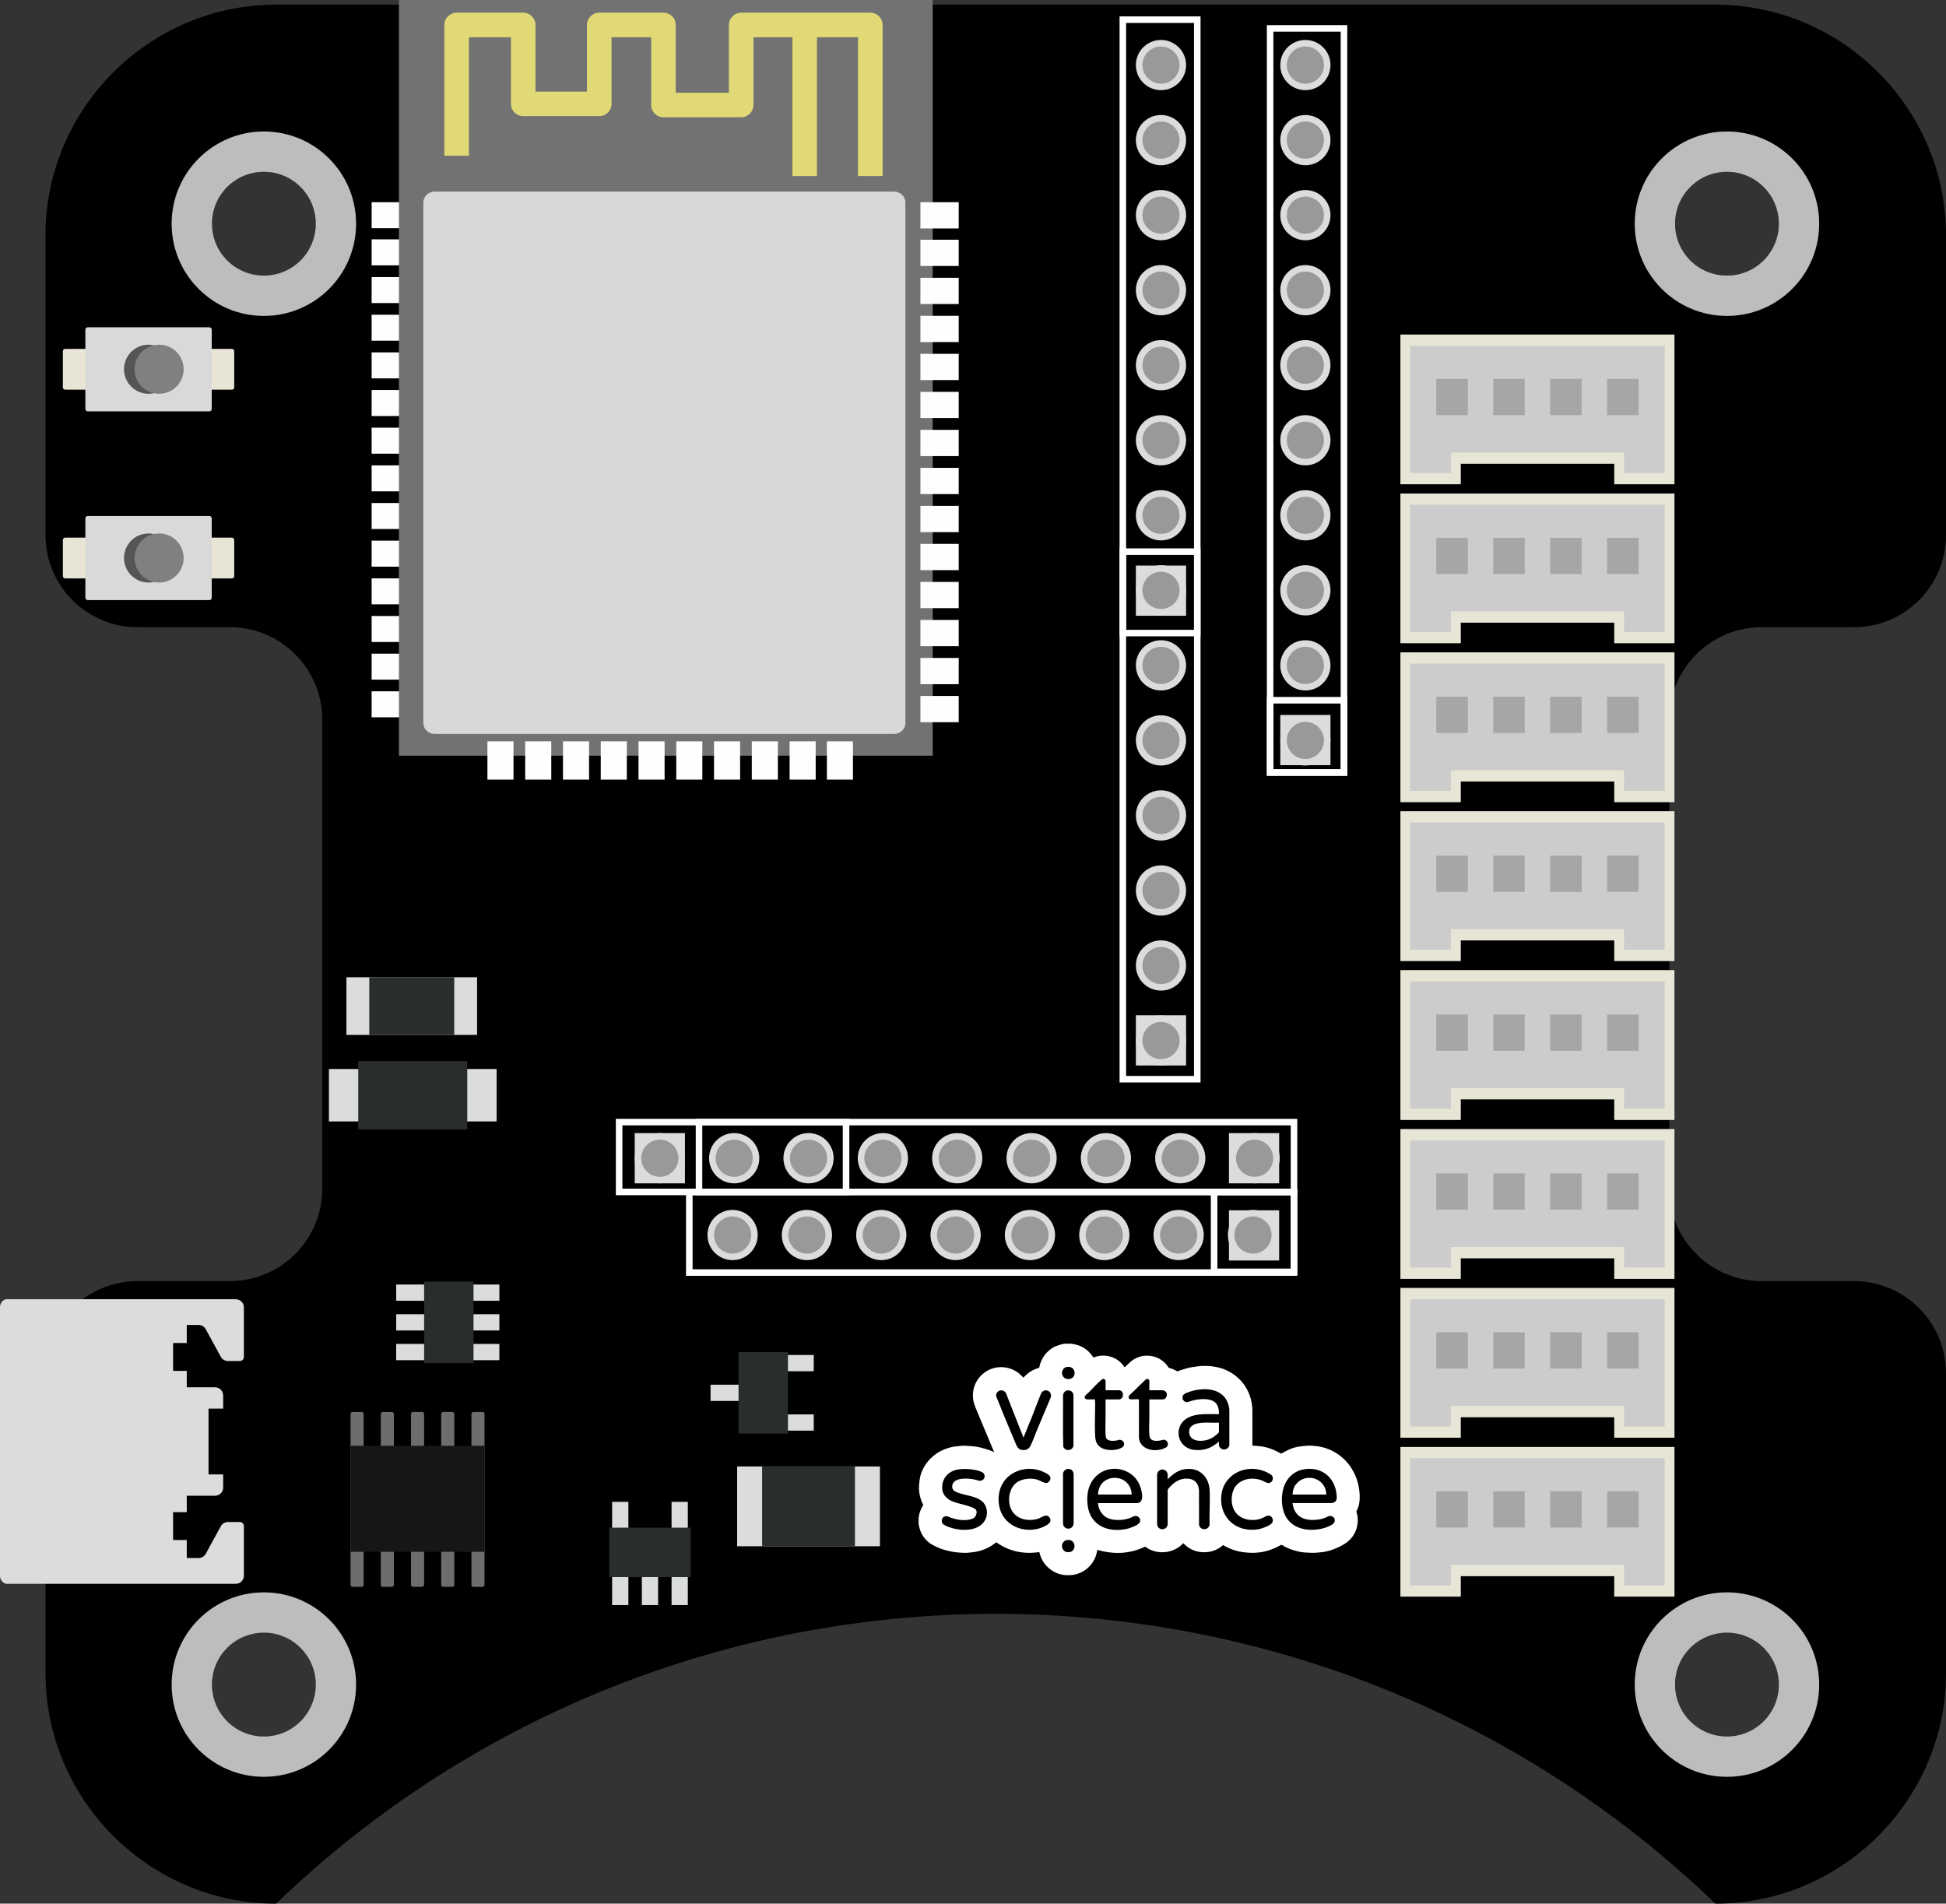 <?xml version="1.0" encoding="UTF-8"?>
<svg id="Calque_2"
    xmlns="http://www.w3.org/2000/svg"
    xmlns:xlink="http://www.w3.org/1999/xlink" viewBox="0 0 843.99 825.6">
    <rect x="0" y="0" width="843.99" height="825.6" fill="#333333" stroke="none"/>
    <defs>
        <style>.cls-1{fill:none;}.cls-2{fill:#e8e5d7;}.cls-3{fill:#6d6d6d;}.cls-4{fill:#bdbdbd;}.cls-5{fill:gray;}.cls-6{fill:#727272;}.cls-7{fill:#d9d9d9;}.cls-8{fill:#171616;}.cls-9{fill:#dbddda;}.cls-10{fill:#e7e5d5;}.cls-11{fill:#ccc;}.cls-12{fill:#d8d8d8;}.cls-13{fill:#a6a6a6;}.cls-14{clip-path:url(#clippath-1);}.cls-15{clip-path:url(#clippath-3);}.cls-16{clip-path:url(#clippath-4);}.cls-17{clip-path:url(#clippath-2);}.cls-18{fill:#fff;}.cls-19{fill:#fefefe;}.cls-20{fill:#2a2d2e;}.cls-21{fill:#555;}.cls-22{clip-path:url(#clippath);}.cls-23{fill:#999;}.cls-24{fill:#e0d976;}</style>
        <clipPath id="clippath">
            <rect class="cls-1" x="607.41" y="145.13" width="121.5" height="547.88"/>
        </clipPath>
        <clipPath id="clippath-1">
            <rect class="cls-1" x="492.63" y="17.33" width="22.35" height="446.44"/>
        </clipPath>
        <clipPath id="clippath-2">
            <rect class="cls-1" x="555.26" y="17.33" width="22.35" height="317.7"/>
        </clipPath>
        <clipPath id="clippath-3">
            <rect class="cls-1" x="275.28" y="491.43" width="284.55" height="25.52"/>
        </clipPath>
        <clipPath id="clippath-4">
            <rect class="cls-1" x="306.82" y="524.74" width="249.3" height="25.52"/>
        </clipPath>
    </defs>
    <g id="Calque_1-2">
        <g id="ilo-card-front">
            <path d="M763.99,272.03h40.01c22.09,0,40-17.91,40-40V0102.02c0-55-45-100-100-100H119.73C64.73,2.02,19.73,47.02,19.73,102.02v130.01c0,22.09,17.91,40,40,40h40.01c22.09,0,40,17.91,40,40v203.56c0,22.09-17.91,40-40,40h-40.01c-22.09,0-40,17.91-40,40v130.01c0,55,45,100,100,100h0c174.35-167.58,449.92-167.58,624.27,0h0c55,0,100-45,100-100v-130.01c0-22.09-17.91-40-40-40h-40.01c-22.09,0-40-17.91-40-40v-203.56c0-22.09,17.91-40,40-40ZM748.99,74.52c12.43,0,22.5,10.07,22.5,22.5s-10.07,22.5-22.5,22.5-22.5-10.07-22.5-22.5,10.07-22.5,22.5-22.5ZM114.44,119.52c-12.43,0-22.5-10.07-22.5-22.5s10.07-22.5,22.5-22.5,22.5,10.07,22.5,22.5-10.07,22.5-22.5,22.5ZM114.44,753.1c-12.43,0-22.5-10.07-22.5-22.5s10.07-22.5,22.5-22.5,22.5,10.07,22.5,22.5-10.07,22.5-22.5,22.5ZM748.99,708.1c12.43,0,22.5,10.07,22.5,22.5s-10.07,22.5-22.5,22.5-22.5-10.07-22.5-22.5,10.07-22.5,22.5-22.5Z"/>
            <g id="fixations">
                <path class="cls-4" d="M114.44,57.02c-22.09,0-40,17.91-40,40s17.91,40,40,40,40-17.91,40-40-17.91-40-40-40ZM114.44,119.52c-12.43,0-22.5-10.07-22.5-22.5s10.07-22.5,22.5-22.5,22.5,10.07,22.5,22.5-10.07,22.5-22.5,22.5Z"/>
                <path class="cls-4" d="M748.99,57.02c-22.09,0-40,17.91-40,40s17.91,40,40,40,40-17.91,40-40-17.91-40-40-40ZM748.99,119.52c-12.43,0-22.5-10.07-22.5-22.5s10.07-22.5,22.5-22.5,22.5,10.07,22.5,22.5-10.07,22.5-22.5,22.5Z"/>
                <path class="cls-4" d="M114.44,690.6c-22.09,0-40,17.91-40,40s17.91,40,40,40,40-17.91,40-40-17.91-40-40-40ZM114.44,753.1c-12.43,0-22.5-10.07-22.5-22.5s10.07-22.5,22.5-22.5,22.5,10.07,22.5,22.5-10.07,22.5-22.5,22.5Z"/>
                <path class="cls-4" d="M748.99,690.6c-22.09,0-40,17.91-40,40s17.91,40,40,40,40-17.91,40-40-17.91-40-40-40ZM748.99,753.1c-12.43,0-22.5-10.07-22.5-22.5s10.07-22.5,22.5-22.5,22.5,10.07,22.5,22.5-10.07,22.5-22.5,22.5Z"/>
            </g>
            <g id="logo_vittascience">
                <path class="cls-18" d="M518.78,617.48c-1.39.39-2.91,1.42-3.02,2.98-.4,5.42,6.57,5.03,9.88,3.19.53-.3,1.34-.91,1.82-1.3.17-.14,1.2-1.08,1.2-1.2v-4.15c-3.19.17-6.78-.39-9.87.48Z"/>
                <path class="cls-18" d="M487.28,641.94c-3.05-1.76-7.15-1.2-9.44,1.52-1.06,1.26-1.6,3.11-1.65,4.73,1.62,0,3.25,0,4.87,0,3.24,0,6.49,0,9.74,0-.01-2.52-1.33-4.99-3.52-6.25Z"/>
                <path class="cls-18" d="M564.7,641.62c-1.33.6-2.69,1.9-3.34,3.21-.48.98-.74,2.28-.75,3.36.82,0,1.65,0,2.47,0,4.04.02,8.09-.01,12.14,0-.04-5.46-5.56-8.8-10.52-6.57Z"/>
                <path class="cls-18" d="M589.64,647.3c-.12-1.14-.3-2.29-.55-3.41-.43-1.98-1.15-3.88-2.11-5.67-.65-1.21-1.38-2.36-2.26-3.41-.5-.59-.98-1.19-1.53-1.72-1.39-1.34-2.91-2.5-4.6-3.45-1.76-.98-3.63-1.68-5.59-2.12-.98-.22-1.99-.32-3-.42-.78-.08-1.56-.16-2.34-.13-1.23.06-2.45.19-3.67.33-1.75.19-3.42.69-5.02,1.4-1.08.48-2.09,1.11-3.15,1.66-.1.05-.26.06-.35,0-.62-.32-1.21-.68-1.84-.98-1.8-.87-3.66-1.55-5.62-1.93-.91-.18-1.85-.26-2.77-.35-.67-.07-1.35-.1-2.08-.15v-.4c0-4.97,0-9.94,0-14.91,0-1.62-.25-3.2-.65-4.76-.39-1.53-.97-3-1.72-4.39-.59-1.09-1.26-2.12-2.08-3.05-.45-.51-.88-1.04-1.38-1.5-1.19-1.12-2.49-2.1-3.91-2.9-1.19-.67-2.44-1.22-3.75-1.63-1.22-.38-2.46-.64-3.73-.81-1.57-.22-3.15-.23-4.73-.18-1.02.03-2.04.2-3.05.33-2.17.26-4.27.87-6.33,1.58-.34.12-.66.28-1,.38-.12.04-.3.02-.41-.04-1.01-.61-2.07-1.1-3.23-1.37-.2-.05-.33-.14-.46-.33-.64-.97-1.38-1.85-2.3-2.58-.98-.79-2.05-1.42-3.23-1.82-.74-.25-1.51-.41-2.28-.53-.61-.09-1.25-.07-1.87-.08-1.24-.01-2.42.28-3.57.73-1.43.57-2.69,1.38-3.78,2.47-.62.63-1.29,1.22-1.94,1.84-1.48-2.2-3.43-3.8-6-4.58-2.56-.78-5.07-.64-7.54.34-.8-1.23-1.71-2.34-2.87-3.26-1.25-1-2.62-1.77-4.15-2.21-.76-.22-1.55-.32-2.33-.48-.04,0-.07-.04-.11-.06h-3.02c-.37.07-.74.11-1.1.21-.87.25-1.73.51-2.58.82-1.07.39-2.01,1.04-2.89,1.75-1.13.91-2.07,2.01-2.82,3.26-.79,1.3-1.33,2.7-1.59,4.21-.02.11-.18.26-.3.29-.92.25-1.81.58-2.65,1.03-.9.48-1.75,1.04-2.5,1.75-.49.46-1,.91-1.51,1.39-.26-.28-.61-.66-.97-1.02-1.37-1.36-2.99-2.32-4.82-2.92-.9-.29-1.81-.46-2.76-.55-1.76-.17-3.46.07-5.11.63-1.37.47-2.61,1.17-3.72,2.11-1.4,1.17-2.51,2.55-3.29,4.19-.56,1.19-.95,2.43-1.07,3.75-.05.52-.14,1.03-.13,1.55.03,1.7.35,3.34,1.01,4.91.73,1.73,1.43,3.47,2.15,5.2.74,1.78,1.51,3.56,2.25,5.34.71,1.71,1.41,3.42,2.13,5.13.56,1.35,1.14,2.69,1.71,4.03-.67-.29-1.3-.62-1.96-.84-1.34-.44-2.7-.87-4.07-1.21-.96-.24-1.96-.37-2.95-.49-.96-.11-1.94-.15-2.91-.21-.49-.03-.98-.09-1.46-.06-1.03.06-2.07.17-3.1.27-1.44.13-2.84.49-4.21.96-2.04.7-3.9,1.72-5.58,3.08-1.63,1.32-2.98,2.89-4.04,4.69-.95,1.6-1.63,3.31-1.95,5.15-.17.99-.26,2.01-.35,3.01-.19,2.22.19,4.36.9,6.46.22.64.53,1.25.82,1.87.08.18.1.31-.03.5-.91,1.41-1.52,2.93-1.76,4.6-.03.23-.09.45-.13.67v2.67c.09.45.18.91.28,1.36.39,1.79,1.17,3.4,2.32,4.82,1.02,1.25,2.24,2.26,3.68,3.03,1.39.74,2.82,1.38,4.31,1.85,1.44.45,2.91.77,4.39,1.05,1.08.2,2.19.27,3.29.35.91.06,1.82.12,2.73.06,1.16-.07,2.33-.23,3.48-.4,2.1-.3,4.08-1,5.95-1.99,1.16-.61,2.23-1.34,3.24-2.2,5.62,4.02,11.88,5.28,18.67,4.27.17.56.33,1.12.52,1.68.47,1.38,1.18,2.63,2.12,3.75,1.26,1.52,2.77,2.7,4.57,3.52.99.45,2.03.74,3.11.92,1.17.2,2.34.17,3.5.11,1.3-.07,2.55-.42,3.76-.92,1.1-.46,2.1-1.07,3.01-1.81,1.1-.89,2.03-1.95,2.78-3.16.82-1.32,1.38-2.73,1.64-4.26.05-.28.11-.55.15-.78,7.08,2.01,14,1.84,20.75-1.41,4.63,3.54,11.97,3.4,16.55-1.5,2.28,2.44,5.1,3.77,8.44,3.92,3.34.15,6.28-.87,8.83-3.08.42.23.85.49,1.3.72,1.74.9,3.56,1.57,5.46,2,1.06.24,2.14.39,3.22.49,1.15.11,2.31.17,3.47.13,1.44-.05,2.86-.21,4.28-.51,2.43-.5,4.66-1.47,6.84-2.61.16-.08.32-.16.46-.27.22-.17.38-.08.58.04,1.66,1.02,3.41,1.83,5.29,2.33.94.25,1.88.49,2.83.67.66.13,1.34.18,2.01.22,1.22.07,2.45.15,3.68.13,1.07-.02,2.14-.16,3.2-.26,1.55-.15,3.06-.51,4.54-1.02,2.09-.73,4.1-1.63,5.93-2.87,2.35-1.6,3.97-3.75,4.8-6.47.24-.8.33-1.64.45-2.47.22-1.59-.04-3.14-.51-4.66-.04-.11-.02-.28.04-.38.52-1,.91-2.04,1.11-3.15.12-.67.22-1.36.24-2.04.03-.93.03-1.87-.07-2.8ZM424.7,661.9c-3.62,2.28-9.23,1.84-13.11.39-.79-.29-2.4-.91-2.85-1.6-.73-1.11-.1-2.89,1.28-3.09.96-.14,1.65.37,2.52.67,2.3.79,4.27,1.12,6.72.96.83-.05,2.71-.48,3.32-1.03.02-.02.36-.45.41-.51.55-.76.85-2.19.24-2.98-.81-1.05-4.7-1.94-6.07-2.33-2.74-.77-5.28-1.18-7.24-3.49-2.04-2.42-1.54-6.38.38-8.71,1.22-1.49,2.83-2.38,4.73-2.78,3.03-.64,7.83-.29,10.7.96,1.28.56,1.78,2.05.83,3.15-1.14,1.32-2.62.42-4.03.12-2.58-.54-9.09-1.05-9.54,2.72-.13,1.06.3,1.96,1.23,2.47,3.88,2.1,11.31,1.59,13.29,6.49,1.32,3.27.13,6.74-2.8,8.59ZM454.1,661.36c-1.2.73-2.72,1.38-4.09,1.7-7.37,1.75-15.19-2.12-16.64-9.86-1.03-5.49.75-10.97,5.53-14,4.35-2.74,9.93-2.85,14.47-.45.97.51,2.17,1.14,2.2,2.4.02.83-.73,1.87-1.56,2-1.16.18-2.9-1.04-4.1-1.43-2.62-.83-6.61-.46-8.88,1.17-2.07,1.49-3.22,4.19-3.36,6.68-.36,6.43,4.02,10.14,10.29,9.56,1.1-.1,1.91-.33,2.93-.74,1.48-.61,3.12-2.05,4.36-.13.86,1.34,0,2.38-1.13,3.08ZM455.7,606.07c-2,4.79-4.03,9.57-6.04,14.36-.9,2.15-1.73,4.61-2.75,6.67-.74,1.48-2.13,1.94-3.72,1.75-1.89-.22-2.46-2.29-3.09-3.76-2.79-6.47-5.46-13.02-8.06-19.56-.24-2.55,2.94-3.5,4.24-1.36l7.62,19.35,2.85-7.13c0-.11.15-.21.17-.27,1.59-4.03,3.07-8.13,4.77-12.13,1.67-2.14,4.81-.58,4.01,2.09ZM464.06,673.14h-1.51c-3.05-1.01-2.4-5.47,1-5.28,3.04.17,3.36,4.48.51,5.28ZM461.05,605.11c.06-.96.87-1.94,1.83-2.07,1.37-.19,2.51.55,2.69,1.93v22.07c-.44,2.28-3.71,2.52-4.43.31-.24-7.39-.04-14.83-.1-22.24ZM465.64,639.31v21.45c-.27,2.94-4.37,2.96-4.6,0v-21.59c.04-.95.9-1.93,1.84-2.08,1.51-.23,2.66.7,2.76,2.21ZM466.05,595.72c-.23,3.39-5.79,3.15-5.42-.62.11-1.08,1.02-2.13,2.11-2.28,1.95-.26,3.45.87,3.31,2.9ZM470.87,606.74c-.28-.17-.45-.55-.43-.87.04-.68,1.24-1.48,1.72-1.96,1.72-1.7,3.64-3.9,5.45-5.42.41-.34.79-.66,1.36-.39.18.08.53.52.53.7v4.15h5.79c2.32,0,2.39,3.98-.14,3.98h-5.66c0,2.81,0,5.62,0,8.43,0,2.23-.15,4.77,0,6.96.03.45.18,1.38.48,1.71,1.02,1.12,3.31.92,4.66.65.02,0,.14-.13.34-.17,2.27-.51,3.46,2.02,1.75,3.26-.1.07-.21.05-.24.06-2.67,1.6-7.98,1.52-10.15-1-1.13-1.31-1.28-2.67-1.37-4.32-.27-4.81.06-9.69,0-14.5,0-.03-.06-.14-.07-.24-.02-.29.01-.58,0-.86-.36,0-.73,0-1.1,0-.7,0-2.39.13-2.93-.19ZM493.17,651.89c-3.37,0-6.75,0-10.12,0-2.28,0-4.57,0-6.86,0,.19,2.44,1.43,4.86,3.57,6.13,1.93,1.14,4.39,1.32,6.58,1.14,1.37-.11,2.72-.41,4-.91.98-.38,1.66-1.03,2.78-.69,1.16.35,1.75,1.68,1.14,2.76-.71,1.27-4.38,2.53-5.79,2.81-7.92,1.59-15.52-1.43-16.72-10.05-.68-4.88.25-9.82,3.97-13.18,5.62-5.09,15.19-3.23,18.37,3.75.93,2.05,2.75,8.01-.91,8.25ZM493.96,623c-.05-5.13.07-10.26,0-15.39,0-.21,0-.43,0-.64,0-.03-.24-.11-.28-.11-1.07-.13-2.49.16-3.53,0-.7-.11-.86-1.13-.41-1.64.53-.6,1.36-1.27,1.95-1.85,1.74-1.72,3.48-3.45,5.26-5.13.39-.3.89-.32,1.25.03.05.05.28.38.28.4v4.28h5.86c.12,0,.59.17.72.24,1.76.85,1.09,3.74-.86,3.74h-5.73c0,2.69,0,5.39,0,8.09,0,2.31-.25,5.58.08,7.77.37,2.45,3.03,2.24,4.93,1.89.65-.12.99-.41,1.73-.19,1.39.41,1.77,2.24.67,3.17-.27.22-.4.2-.62.31-4.22,2.14-11.3.83-11.32-4.97ZM524.61,661.18c-.38,2.63-4.07,2.75-4.58.12l-.02-14.99c-.26-3.06-1.91-4.89-5.04-5.04-3.19-.15-5.61,1.44-7.65,3.7-.22.25-.86.91-.89,1.2v14.95c-.33,2.8-4.37,2.82-4.59-.07v-21.53c.08-.86.41-1.47,1.17-1.88,1.06-.59,2.24-.36,2.98.62.14.19.45.85.45,1.06v2.23c1.75-1.74,3.72-3.43,6.16-4.09,6.5-1.76,11.66,2.18,12.02,8.79.27,4.89-.2,10.03,0,14.94ZM528.66,626.77v-1.61c-.36.31-.69.66-1.06.96-.13.1-.3.15-.38.21-2.63,2-5.41,2.74-8.75,2.54-8.63-.52-10.24-11.92-1.54-14.74,3.76-1.22,7.82-.72,11.73-.82.05-1.97-.29-4.22-2.04-5.4-2.43-1.65-6.79-1.19-9.5-.47-.73.19-1.83.72-2.56.66-.78-.06-1.59-.83-1.68-1.61-.19-1.7.99-2.13,2.31-2.62,7.25-2.71,16.89-1.97,17.98,7.35v15.62c-.38,1.6-2.31,2.4-3.67,1.34-.33-.26-.86-.98-.86-1.4ZM534.84,654.03c1.43,3.6,4.87,5.28,8.62,5.19,1.29-.03,2.36-.2,3.56-.65.79-.3,2.26-1.22,2.99-1.27,1.76-.12,2.74,2.26,1.44,3.49-1.12,1.06-4.27,2.22-5.79,2.47-9.89,1.6-17.45-5.67-15.82-15.64.45-2.76,1.65-4.91,3.61-6.84,4.46-4.38,11.66-4.85,16.98-1.73.73.43,1.52.89,1.6,1.83.07.72-.13,1.37-.69,1.85-1.25,1.1-2.57-.04-3.77-.55-3.88-1.63-9.07-1.1-11.72,2.43-1.84,2.45-2.12,6.61-1.01,9.41ZM579.74,650.11c-.23.99-1.05,1.62-2.03,1.77-4.21.02-8.43,0-12.64,0-1.51,0-3.02,0-4.53,0,.26,1.46.63,2.87,1.48,4.11,1.96,2.84,5.29,3.4,8.53,3.16,1.48-.11,2.81-.37,4.2-.91,1.11-.43,1.92-1.21,3.16-.52.93.52,1.29,1.65.76,2.59-.77,1.36-4.51,2.54-6,2.81-7.06,1.31-14.25-.83-16.19-8.39-1.13-4.39-.51-10.21,2.48-13.75,1.72-2.03,3.92-3.3,6.57-3.75,7.57-1.28,13.53,3.48,14.15,11.04l.06.11v1.71Z"/>
            </g>
            <g id="esp32_module">
                <rect class="cls-19" x="161.18" y="299.82" width="16.61" height="11.27"/>
                <rect class="cls-19" x="161.18" y="283.49" width="16.61" height="11.27"/>
                <rect class="cls-19" x="161.18" y="267.16" width="16.61" height="11.27"/>
                <rect class="cls-19" x="161.18" y="250.83" width="16.61" height="11.27"/>
                <rect class="cls-19" x="161.18" y="234.49" width="16.61" height="11.27"/>
                <rect class="cls-19" x="161.18" y="218.16" width="16.61" height="11.27"/>
                <rect class="cls-19" x="161.18" y="201.83" width="16.61" height="11.27"/>
                <rect class="cls-19" x="161.18" y="185.49" width="16.61" height="11.27"/>
                <rect class="cls-19" x="161.18" y="169.16" width="16.61" height="11.27"/>
                <rect class="cls-19" x="161.18" y="152.83" width="16.61" height="11.27"/>
                <rect class="cls-19" x="161.18" y="136.5" width="16.61" height="11.27"/>
                <rect class="cls-19" x="161.18" y="120.17" width="16.61" height="11.27"/>
                <rect class="cls-19" x="161.18" y="103.81" width="16.61" height="11.27"/>
                <rect class="cls-19" x="161.18" y="87.7" width="16.61" height="11.27"/>
                <rect class="cls-6" x="173.02" width="231.5" height="327.74"/>
                <path class="cls-24" d="M232.25,10.83c0-2.94-2.39-5.33-5.33-5.33h-28.87c-2.94,0-5.33,2.39-5.33,5.33v56.71h10.66V16.16h18.21v28.89c0,2.94,2.39,5.33,5.33,5.33h32.97c2.94,0,5.33-2.39,5.33-5.33v-28.89h17.2v29.38c0,2.94,2.39,5.33,5.33,5.33h33.7c2.94,0,5.33-2.39,5.33-5.33v-29.38h16.88v60.18h10.66V16.16h17.82v60.18h10.66V010.83c0-2.94-2.39-5.33-5.33-5.33h-56.02c-2.94,0-5.33,2.39-5.33,5.33v29.38h-23.04V010.83c0-2.94-2.39-5.33-5.33-5.33h-27.86c-2.94,0-5.33,2.39-5.33,5.33v28.89h-22.31V010.83Z"/>
                <rect class="cls-19" x="399.19" y="301.84" width="16.61" height="11.38"/>
                <rect class="cls-19" x="399.19" y="285.35" width="16.61" height="11.38"/>
                <rect class="cls-19" x="399.19" y="268.87" width="16.61" height="11.38"/>
                <rect class="cls-19" x="399.19" y="252.38" width="16.61" height="11.38"/>
                <rect class="cls-19" x="399.19" y="235.89" width="16.61" height="11.38"/>
                <rect class="cls-19" x="399.19" y="219.4" width="16.61" height="11.38"/>
                <rect class="cls-19" x="399.19" y="202.91" width="16.61" height="11.38"/>
                <rect class="cls-19" x="399.19" y="186.43" width="16.61" height="11.38"/>
                <rect class="cls-19" x="399.19" y="169.94" width="16.61" height="11.38"/>
                <rect class="cls-19" x="399.19" y="153.46" width="16.61" height="11.38"/>
                <rect class="cls-19" x="399.19" y="136.97" width="16.61" height="11.38"/>
                <rect class="cls-19" x="399.19" y="120.48" width="16.61" height="11.38"/>
                <rect class="cls-19" x="399.19" y="103.97" width="16.61" height="11.38"/>
                <rect class="cls-19" x="399.19" y="87.7" width="16.61" height="11.38"/>
                <rect class="cls-19" x="211.4" y="321.51" width="11.31" height="16.61"/>
                <rect class="cls-19" x="227.78" y="321.51" width="11.31" height="16.61"/>
                <rect class="cls-19" x="244.17" y="321.51" width="11.31" height="16.61"/>
                <rect class="cls-19" x="260.55" y="321.51" width="11.31" height="16.61"/>
                <rect class="cls-19" x="276.93" y="321.51" width="11.31" height="16.61"/>
                <rect class="cls-19" x="293.3" y="321.51" width="11.31" height="16.61"/>
                <rect class="cls-19" x="309.68" y="321.51" width="11.31" height="16.61"/>
                <rect class="cls-19" x="326.06" y="321.51" width="11.31" height="16.61"/>
                <rect class="cls-19" x="342.46" y="321.51" width="11.31" height="16.61"/>
                <rect class="cls-19" x="358.62" y="321.51" width="11.31" height="16.61"/>
                <path class="cls-12" d="M183.6,313.55V87.84c0-2.62,2.19-4.74,4.88-4.74h199.32c2.7,0,4.88,2.12,4.88,4.74v225.72c0,2.62-2.19,4.74-4.88,4.74h-199.32c-2.7,0-4.88-2.12-4.88-4.74Z"/>
            </g>
            <g id="buttons">
                <g id="bouton_2">
                    <rect class="cls-2" x="27.27" y="151.31" width="74.32" height="17.7" rx="1" ry="1"/>
                    <rect class="cls-7" x="37.02" y="141.94" width="54.81" height="36.46" rx="1" ry="1"/>
                    <circle id="button_on" class="cls-21" cx="64.42" cy="160.14" r="10.64"/>
                    <circle id="button_off" class="cls-5" cx="69.01" cy="160.14" r="10.64"/>
                </g>
                <g id="bouton_1">
                    <rect class="cls-2" x="27.27" y="233.16" width="74.32" height="17.7" rx="1" ry="1"/>
                    <rect class="cls-7" x="37.02" y="223.8" width="54.81" height="36.46" rx="1" ry="1"/>
                    <circle id="button_on-2" class="cls-21" cx="64.42" cy="242" r="10.64"/>
                    <circle id="button_off-2" class="cls-5" cx="69.01" cy="242" r="10.64"/>
                </g>
            </g>
            <g class="cls-22">
                <g id="_Grille_de_répétition_">
                    <polygon class="cls-11" points="700.13 201.08 700.13 210 726.2 210 726.2 145.13 666.81 145.13 607.41 145.13 607.41 210 633.48 210 633.48 201.08 666.81 201.08 700.13 201.08"/>
                    <path class="cls-10" d="M721.98,205.15h-17.64v-8.92h-75.08v8.92h-17.64v-55.17h110.36v55.17M726.2,210v-64.87h-118.8v64.87h26.08v-8.92h66.65v8.92h26.08Z"/>
                    <rect class="cls-13" x="695.99" y="165.35" width="15.72" height="13.66" transform="translate(876.03 -531.67) rotate(90)"/>
                    <rect class="cls-13" x="671.3" y="165.35" width="15.72" height="13.66" transform="translate(851.33 -506.97) rotate(90)"/>
                    <rect class="cls-13" x="646.6" y="165.35" width="15.72" height="13.66" transform="translate(826.64 -482.28) rotate(90)"/>
                    <rect class="cls-13" x="621.91" y="165.35" width="15.72" height="13.66" transform="translate(801.94 -457.58) rotate(90)"/>
                </g>
                <g id="_Grille_de_répétition_-2">
                    <polygon class="cls-11" points="700.13 270 700.13 278.92 726.2 278.92 726.2 214.05 666.81 214.05 607.41 214.05 607.41 278.92 633.48 278.92 633.48 270 666.81 270 700.13 270"/>
                    <path class="cls-10" d="M721.98,274.07h-17.64v-8.92h-75.08v8.92h-17.64v-55.17h110.36v55.17M726.2,278.92v-64.87h-118.8v64.87h26.08v-8.92h66.65v8.92h26.08Z"/>
                    <rect class="cls-13" x="695.99" y="234.27" width="15.72" height="13.66" transform="translate(944.95 -462.75) rotate(90)"/>
                    <rect class="cls-13" x="671.3" y="234.27" width="15.72" height="13.66" transform="translate(920.25 -438.06) rotate(90)"/>
                    <rect class="cls-13" x="646.6" y="234.27" width="15.72" height="13.66" transform="translate(895.56 -413.36) rotate(90)"/>
                    <rect class="cls-13" x="621.91" y="234.27" width="15.72" height="13.66" transform="translate(870.86 -388.67) rotate(90)"/>
                </g>
                <g id="_Grille_de_répétition_-3">
                    <polygon class="cls-11" points="700.13 338.92 700.13 347.84 726.2 347.84 726.2 282.97 666.81 282.97 607.41 282.97 607.41 347.84 633.48 347.84 633.48 338.92 666.81 338.92 700.13 338.92"/>
                    <path class="cls-10" d="M721.98,342.99h-17.64v-8.92h-75.08v8.92h-17.64v-55.17h110.36v55.17M726.2,347.84v-64.87h-118.8v64.87h26.08v-8.92h66.65v8.92h26.08Z"/>
                    <rect class="cls-13" x="695.99" y="303.18" width="15.72" height="13.66" transform="translate(1013.86 -393.83) rotate(90)"/>
                    <rect class="cls-13" x="671.3" y="303.18" width="15.72" height="13.66" transform="translate(989.17 -369.14) rotate(90)"/>
                    <rect class="cls-13" x="646.6" y="303.18" width="15.72" height="13.66" transform="translate(964.47 -344.44) rotate(90)"/>
                    <rect class="cls-13" x="621.91" y="303.18" width="15.72" height="13.66" transform="translate(939.78 -319.75) rotate(90)"/>
                </g>
                <g id="_Grille_de_répétition_-4">
                    <polygon class="cls-11" points="700.13 407.84 700.13 416.76 726.2 416.76 726.2 351.88 666.81 351.88 607.41 351.88 607.41 416.76 633.48 416.76 633.48 407.84 666.81 407.84 700.13 407.84"/>
                    <path class="cls-10" d="M721.98,411.9h-17.64v-8.92h-75.08v8.92h-17.64v-55.17h110.36v55.17M726.2,416.76v-64.87h-118.8v64.87h26.08v-8.92h66.65v8.92h26.08Z"/>
                    <rect class="cls-13" x="695.99" y="372.1" width="15.72" height="13.66" transform="translate(1082.78 -324.92) rotate(90)"/>
                    <rect class="cls-13" x="671.3" y="372.1" width="15.72" height="13.66" transform="translate(1058.09 -300.22) rotate(90)"/>
                    <rect class="cls-13" x="646.6" y="372.1" width="15.72" height="13.66" transform="translate(1033.39 -275.53) rotate(90)"/>
                    <rect class="cls-13" x="621.91" y="372.1" width="15.72" height="13.66" transform="translate(1008.7 -250.83) rotate(90)"/>
                </g>
                <g id="_Grille_de_répétition_-5">
                    <polygon class="cls-11" points="700.13 476.75 700.13 485.67 726.2 485.67 726.2 420.8 666.81 420.8 607.41 420.8 607.41 485.67 633.48 485.67 633.48 476.75 666.81 476.75 700.13 476.75"/>
                    <path class="cls-10" d="M721.98,480.82h-17.64v-8.92h-75.08v8.92h-17.64v-55.17h110.36v55.17M726.2,485.67v-64.87h-118.8v64.87h26.08v-8.92h66.65v8.92h26.08Z"/>
                    <rect class="cls-13" x="695.99" y="441.02" width="15.72" height="13.66" transform="translate(1151.7 -256) rotate(90)"/>
                    <rect class="cls-13" x="671.3" y="441.02" width="15.72" height="13.66" transform="translate(1127 -231.3) rotate(90)"/>
                    <rect class="cls-13" x="646.6" y="441.02" width="15.72" height="13.66" transform="translate(1102.31 -206.61) rotate(90)"/>
                    <rect class="cls-13" x="621.91" y="441.02" width="15.72" height="13.66" transform="translate(1077.61 -181.91) rotate(90)"/>
                </g>
                <g id="_Grille_de_répétition_-6">
                    <polygon class="cls-11" points="700.13 545.67 700.13 554.59 726.2 554.59 726.2 489.72 666.81 489.72 607.41 489.72 607.41 554.59 633.48 554.59 633.48 545.67 666.81 545.67 700.13 545.67"/>
                    <path class="cls-10" d="M721.98,549.74h-17.64v-8.92h-75.08v8.92h-17.64v-55.17h110.36v55.17M726.2,554.59v-64.87h-118.8v64.87h26.08v-8.92h66.65v8.92h26.08Z"/>
                    <rect class="cls-13" x="695.99" y="509.94" width="15.72" height="13.66" transform="translate(1220.62 -187.08) rotate(90)"/>
                    <rect class="cls-13" x="671.3" y="509.94" width="15.72" height="13.66" transform="translate(1195.92 -162.39) rotate(90)"/>
                    <rect class="cls-13" x="646.6" y="509.94" width="15.72" height="13.66" transform="translate(1171.23 -137.69) rotate(90)"/>
                    <rect class="cls-13" x="621.91" y="509.94" width="15.72" height="13.66" transform="translate(1146.53 -113) rotate(90)"/>
                </g>
                <g id="_Grille_de_répétition_-7">
                    <polygon class="cls-11" points="700.13 614.59 700.13 623.51 726.2 623.51 726.2 558.64 666.81 558.64 607.41 558.64 607.41 623.51 633.48 623.51 633.48 614.59 666.81 614.59 700.13 614.59"/>
                    <path class="cls-10" d="M721.98,618.65h-17.64v-8.92h-75.08v8.92h-17.64v-55.17h110.36v55.17M726.2,623.51v-64.87h-118.8v64.87h26.08v-8.92h66.65v8.92h26.08Z"/>
                    <rect class="cls-13" x="695.99" y="578.85" width="15.72" height="13.66" transform="translate(1289.53 -118.16) rotate(90)"/>
                    <rect class="cls-13" x="671.3" y="578.85" width="15.72" height="13.66" transform="translate(1264.84 -93.47) rotate(90)"/>
                    <rect class="cls-13" x="646.6" y="578.85" width="15.72" height="13.66" transform="translate(1240.14 -68.77) rotate(90)"/>
                    <rect class="cls-13" x="621.91" y="578.85" width="15.72" height="13.66" transform="translate(1215.45 -44.08) rotate(90)"/>
                </g>
                <g id="_Grille_de_répétition_-8">
                    <polygon class="cls-11" points="700.13 683.51 700.13 692.43 726.2 692.43 726.2 627.55 666.81 627.55 607.41 627.55 607.41 692.43 633.48 692.43 633.48 683.51 666.81 683.51 700.13 683.51"/>
                    <path class="cls-10" d="M721.98,687.57h-17.64v-8.92h-75.08v8.92h-17.64v-55.17h110.36v55.17M726.2,692.43v-64.87h-118.8v64.87h26.08v-8.92h66.65v8.92h26.08Z"/>
                    <rect class="cls-13" x="695.99" y="647.77" width="15.72" height="13.66" transform="translate(1358.45 -49.25) rotate(90)"/>
                    <rect class="cls-13" x="671.3" y="647.77" width="15.72" height="13.66" transform="translate(1333.76 -24.55) rotate(90)"/>
                    <rect class="cls-13" x="646.6" y="647.77" width="15.72" height="13.66" transform="translate(1309.06 .14) rotate(90)"/>
                    <rect class="cls-13" x="621.91" y="647.77" width="15.72" height="13.66" transform="translate(1284.37 24.84) rotate(90)"/>
                </g>
            </g>
            <g id="pins">
                <rect class="cls-9" x="492.63" y="245.28" width="21.78" height="21.78"/>
                <rect class="cls-9" x="555.26" y="310.07" width="21.78" height="21.78"/>
                <rect class="cls-9" x="275.28" y="491.43" width="21.78" height="21.78"/>
                <rect class="cls-9" x="533" y="491.43" width="21.78" height="21.78"/>
                <rect class="cls-9" x="533" y="524.9" width="21.78" height="21.78"/>
                <rect class="cls-9" x="492.63" y="440.32" width="21.78" height="21.78"/>
                <g class="cls-14">
                    <path class="cls-23" d="M503.53,37.7c-5.23,0-9.48-4.25-9.48-9.48s4.25-9.48,9.48-9.48,9.48,4.25,9.48,9.48-4.25,9.48-9.48,9.48Z"/>
                    <path class="cls-9" d="M503.53,20.17c4.44,0,8.06,3.62,8.06,8.06s-3.62,8.06-8.06,8.06-8.06-3.62-8.06-8.06,3.62-8.06,8.06-8.06M503.53,17.33c-6.02,0-10.9,4.88-10.9,10.89s4.88,10.89,10.9,10.89,10.89-4.88,10.89-10.89-4.88-10.89-10.89-10.89h0Z"/>
                    <path class="cls-23" d="M503.53,70.25c-5.23,0-9.48-4.25-9.48-9.48s4.25-9.48,9.48-9.48,9.48,4.25,9.48,9.48-4.25,9.48-9.48,9.48Z"/>
                    <path class="cls-9" d="M503.53,52.71c4.44,0,8.06,3.62,8.06,8.06s-3.62,8.06-8.06,8.06-8.06-3.62-8.06-8.06,3.62-8.06,8.06-8.06M503.53,49.88c-6.02,0-10.9,4.88-10.9,10.89s4.88,10.89,10.9,10.89,10.89-4.88,10.89-10.89-4.88-10.89-10.89-10.89h0Z"/>
                    <path class="cls-23" d="M503.53,102.79c-5.23,0-9.48-4.25-9.48-9.48s4.25-9.48,9.48-9.48,9.48,4.25,9.48,9.48-4.25,9.48-9.48,9.48Z"/>
                    <path class="cls-9" d="M503.53,85.25c4.44,0,8.06,3.62,8.06,8.06s-3.62,8.06-8.06,8.06-8.06-3.62-8.06-8.06,3.62-8.06,8.06-8.06M503.53,82.42c-6.02,0-10.9,4.88-10.9,10.89s4.88,10.89,10.9,10.89,10.89-4.88,10.89-10.89-4.88-10.89-10.89-10.89h0Z"/>
                    <path class="cls-23" d="M503.53,135.33c-5.23,0-9.48-4.25-9.48-9.48s4.25-9.48,9.48-9.48,9.48,4.25,9.48,9.48-4.25,9.48-9.48,9.48Z"/>
                    <path class="cls-9" d="M503.53,117.79c4.44,0,8.06,3.62,8.06,8.06s-3.62,8.06-8.06,8.06-8.06-3.62-8.06-8.06,3.62-8.06,8.06-8.06M503.53,114.96c-6.02,0-10.9,4.88-10.9,10.89s4.88,10.89,10.9,10.89,10.89-4.88,10.89-10.89-4.88-10.89-10.89-10.89h0Z"/>
                    <path class="cls-23" d="M503.53,167.87c-5.23,0-9.48-4.25-9.48-9.48s4.25-9.48,9.48-9.48,9.48,4.25,9.48,9.48-4.25,9.48-9.48,9.48Z"/>
                    <path class="cls-9" d="M503.53,150.34c4.44,0,8.06,3.62,8.06,8.06s-3.62,8.06-8.06,8.06-8.06-3.62-8.06-8.06,3.62-8.06,8.06-8.06M503.53,147.5c-6.02,0-10.9,4.88-10.9,10.89s4.88,10.89,10.9,10.89,10.89-4.88,10.89-10.89-4.88-10.89-10.89-10.89h0Z"/>
                    <path class="cls-23" d="M503.53,200.42c-5.23,0-9.48-4.25-9.48-9.48s4.25-9.48,9.48-9.48,9.48,4.25,9.48,9.48-4.25,9.48-9.48,9.48Z"/>
                    <path class="cls-9" d="M503.53,182.88c4.44,0,8.06,3.62,8.06,8.06s-3.62,8.06-8.06,8.06-8.06-3.62-8.06-8.06,3.62-8.06,8.06-8.06M503.53,180.05c-6.02,0-10.9,4.88-10.9,10.89s4.88,10.89,10.9,10.89,10.89-4.88,10.89-10.89-4.88-10.89-10.89-10.89h0Z"/>
                    <path class="cls-23" d="M503.53,232.96c-5.23,0-9.48-4.25-9.48-9.48s4.25-9.48,9.48-9.48,9.48,4.25,9.48,9.48-4.25,9.48-9.48,9.48Z"/>
                    <path class="cls-9" d="M503.53,215.42c4.44,0,8.06,3.62,8.06,8.06s-3.62,8.06-8.06,8.06-8.06-3.62-8.06-8.06,3.62-8.06,8.06-8.06M503.53,212.59c-6.02,0-10.9,4.88-10.9,10.89s4.88,10.89,10.9,10.89,10.89-4.88,10.89-10.89-4.88-10.89-10.89-10.89h0Z"/>
                    <path class="cls-23" d="M503.53,265.5c-5.23,0-9.48-4.25-9.48-9.48s4.25-9.48,9.48-9.48,9.48,4.25,9.48,9.48-4.25,9.48-9.48,9.48Z"/>
                    <path class="cls-9" d="M503.53,247.97c4.44,0,8.06,3.62,8.06,8.06s-3.62,8.06-8.06,8.06-8.06-3.62-8.06-8.06,3.62-8.06,8.06-8.06M503.53,245.13c-6.02,0-10.9,4.88-10.9,10.89s4.88,10.89,10.9,10.89,10.89-4.88,10.89-10.89-4.88-10.89-10.89-10.89h0Z"/>
                    <path class="cls-23" d="M503.53,298.04c-5.23,0-9.48-4.25-9.48-9.48s4.25-9.48,9.48-9.48,9.48,4.25,9.48,9.48-4.25,9.48-9.48,9.48Z"/>
                    <path class="cls-9" d="M503.53,280.51c4.44,0,8.06,3.62,8.06,8.06s-3.62,8.06-8.06,8.06-8.06-3.62-8.06-8.06,3.62-8.06,8.06-8.06M503.53,277.67c-6.02,0-10.9,4.88-10.9,10.89s4.88,10.89,10.9,10.89,10.89-4.88,10.89-10.89-4.88-10.89-10.89-10.89h0Z"/>
                    <path class="cls-23" d="M503.53,330.59c-5.23,0-9.48-4.25-9.48-9.48s4.25-9.48,9.48-9.48,9.48,4.25,9.48,9.48-4.25,9.48-9.48,9.48Z"/>
                    <path class="cls-9" d="M503.53,313.05c4.44,0,8.06,3.62,8.06,8.06s-3.62,8.06-8.06,8.06-8.06-3.62-8.06-8.06,3.62-8.06,8.06-8.06M503.53,310.22c-6.02,0-10.9,4.88-10.9,10.89s4.88,10.89,10.9,10.89,10.89-4.88,10.89-10.89-4.88-10.89-10.89-10.89h0Z"/>
                    <path class="cls-23" d="M503.53,363.13c-5.23,0-9.48-4.25-9.48-9.48s4.25-9.48,9.48-9.48,9.48,4.25,9.48,9.48-4.25,9.48-9.48,9.48Z"/>
                    <path class="cls-9" d="M503.53,345.59c4.44,0,8.06,3.62,8.06,8.06s-3.62,8.06-8.06,8.06-8.06-3.62-8.06-8.06,3.62-8.06,8.06-8.06M503.53,342.76c-6.02,0-10.9,4.88-10.9,10.89s4.88,10.89,10.9,10.89,10.89-4.88,10.89-10.89-4.88-10.89-10.89-10.89h0Z"/>
                    <path class="cls-23" d="M503.53,395.67c-5.23,0-9.48-4.25-9.48-9.48s4.25-9.48,9.48-9.48,9.48,4.25,9.48,9.48-4.25,9.48-9.48,9.48Z"/>
                    <path class="cls-9" d="M503.53,378.14c4.44,0,8.06,3.62,8.06,8.06s-3.62,8.06-8.06,8.06-8.06-3.62-8.06-8.06,3.62-8.06,8.06-8.06M503.53,375.3c-6.02,0-10.9,4.88-10.9,10.89s4.88,10.89,10.9,10.89,10.89-4.88,10.89-10.89-4.88-10.89-10.89-10.89h0Z"/>
                    <path class="cls-23" d="M503.53,428.22c-5.23,0-9.48-4.25-9.48-9.48s4.25-9.48,9.48-9.48,9.48,4.25,9.48,9.48-4.25,9.48-9.48,9.48Z"/>
                    <path class="cls-9" d="M503.53,410.68c4.44,0,8.06,3.62,8.06,8.06s-3.62,8.06-8.06,8.06-8.06-3.62-8.06-8.06,3.62-8.06,8.06-8.06M503.53,407.84c-6.02,0-10.9,4.88-10.9,10.89s4.88,10.89,10.9,10.89,10.89-4.88,10.89-10.89-4.88-10.89-10.89-10.89h0Z"/>
                    <path class="cls-23" d="M503.53,460.76c-5.23,0-9.48-4.25-9.48-9.48s4.25-9.48,9.48-9.48,9.48,4.25,9.48,9.48-4.25,9.48-9.48,9.48Z"/>
                    <path class="cls-9" d="M503.53,443.22c4.44,0,8.06,3.62,8.06,8.06s-3.62,8.06-8.06,8.06-8.06-3.62-8.06-8.06,3.62-8.06,8.06-8.06M503.53,440.39c-6.02,0-10.9,4.88-10.9,10.89s4.88,10.89,10.9,10.89,10.89-4.88,10.89-10.89-4.88-10.89-10.89-10.89h0Z"/>
                </g>
                <g class="cls-17">
                    <path class="cls-23" d="M566.15,37.7c-5.23,0-9.48-4.25-9.48-9.48s4.25-9.48,9.48-9.48,9.48,4.25,9.48,9.48-4.25,9.48-9.48,9.48Z"/>
                    <path class="cls-9" d="M566.15,20.17c4.44,0,8.06,3.62,8.06,8.06s-3.62,8.06-8.06,8.06-8.06-3.62-8.06-8.06,3.62-8.06,8.06-8.06M566.15,17.33c-6.02,0-10.89,4.88-10.89,10.89s4.88,10.89,10.89,10.89,10.89-4.88,10.89-10.89-4.88-10.89-10.89-10.89h0Z"/>
                    <path class="cls-23" d="M566.15,70.25c-5.23,0-9.48-4.25-9.48-9.48s4.25-9.48,9.48-9.48,9.48,4.25,9.48,9.48-4.25,9.48-9.48,9.48Z"/>
                    <path class="cls-9" d="M566.15,52.71c4.44,0,8.06,3.62,8.06,8.06s-3.62,8.06-8.06,8.06-8.06-3.62-8.06-8.06,3.62-8.06,8.06-8.06M566.15,49.88c-6.02,0-10.89,4.88-10.89,10.89s4.88,10.89,10.89,10.89,10.89-4.88,10.89-10.89-4.88-10.89-10.89-10.89h0Z"/>
                    <path class="cls-23" d="M566.15,102.79c-5.23,0-9.48-4.25-9.48-9.48s4.25-9.48,9.48-9.48,9.48,4.25,9.48,9.48-4.25,9.48-9.48,9.48Z"/>
                    <path class="cls-9" d="M566.15,85.25c4.44,0,8.06,3.62,8.06,8.06s-3.62,8.06-8.06,8.06-8.06-3.62-8.06-8.06,3.62-8.06,8.06-8.06M566.15,82.42c-6.02,0-10.89,4.88-10.89,10.89s4.88,10.89,10.89,10.89,10.89-4.88,10.89-10.89-4.88-10.89-10.89-10.89h0Z"/>
                    <path class="cls-23" d="M566.15,135.33c-5.23,0-9.48-4.25-9.48-9.48s4.25-9.48,9.48-9.48,9.48,4.25,9.48,9.48-4.25,9.48-9.48,9.48Z"/>
                    <path class="cls-9" d="M566.15,117.79c4.44,0,8.06,3.62,8.06,8.06s-3.62,8.06-8.06,8.06-8.06-3.62-8.06-8.06,3.62-8.06,8.06-8.06M566.15,114.96c-6.02,0-10.89,4.88-10.89,10.89s4.88,10.89,10.89,10.89,10.89-4.88,10.89-10.89-4.88-10.89-10.89-10.89h0Z"/>
                    <path class="cls-23" d="M566.15,167.87c-5.23,0-9.48-4.25-9.48-9.48s4.25-9.48,9.48-9.48,9.48,4.25,9.48,9.48-4.25,9.48-9.48,9.48Z"/>
                    <path class="cls-9" d="M566.15,150.34c4.44,0,8.06,3.62,8.06,8.06s-3.62,8.06-8.06,8.06-8.06-3.62-8.06-8.06,3.62-8.06,8.06-8.06M566.15,147.5c-6.02,0-10.89,4.88-10.89,10.89s4.88,10.89,10.89,10.89,10.89-4.88,10.89-10.89-4.88-10.89-10.89-10.89h0Z"/>
                    <path class="cls-23" d="M566.15,200.42c-5.23,0-9.48-4.25-9.48-9.48s4.25-9.48,9.48-9.48,9.48,4.25,9.48,9.48-4.25,9.48-9.48,9.48Z"/>
                    <path class="cls-9" d="M566.15,182.88c4.44,0,8.06,3.62,8.06,8.06s-3.62,8.06-8.06,8.06-8.06-3.62-8.06-8.06,3.62-8.06,8.06-8.06M566.15,180.05c-6.02,0-10.89,4.88-10.89,10.89s4.88,10.89,10.89,10.89,10.89-4.88,10.89-10.89-4.88-10.89-10.89-10.89h0Z"/>
                    <path class="cls-23" d="M566.15,232.96c-5.23,0-9.48-4.25-9.48-9.48s4.25-9.48,9.48-9.48,9.48,4.25,9.48,9.48-4.25,9.48-9.48,9.48Z"/>
                    <path class="cls-9" d="M566.15,215.42c4.44,0,8.06,3.62,8.06,8.06s-3.62,8.06-8.06,8.06-8.06-3.62-8.06-8.06,3.62-8.06,8.06-8.06M566.15,212.59c-6.02,0-10.89,4.88-10.89,10.89s4.88,10.89,10.89,10.89,10.89-4.88,10.89-10.89-4.88-10.89-10.89-10.89h0Z"/>
                    <path class="cls-23" d="M566.15,265.5c-5.23,0-9.48-4.25-9.48-9.48s4.25-9.48,9.48-9.48,9.48,4.25,9.48,9.48-4.25,9.48-9.48,9.48Z"/>
                    <path class="cls-9" d="M566.15,247.97c4.44,0,8.06,3.62,8.06,8.06s-3.62,8.06-8.06,8.06-8.06-3.62-8.06-8.06,3.62-8.06,8.06-8.06M566.15,245.13c-6.02,0-10.89,4.88-10.89,10.89s4.88,10.89,10.89,10.89,10.89-4.88,10.89-10.89-4.88-10.89-10.89-10.89h0Z"/>
                    <path class="cls-23" d="M566.15,298.04c-5.23,0-9.48-4.25-9.48-9.48s4.25-9.48,9.48-9.48,9.48,4.25,9.48,9.48-4.25,9.48-9.48,9.48Z"/>
                    <path class="cls-9" d="M566.15,280.51c4.44,0,8.06,3.62,8.06,8.06s-3.62,8.06-8.06,8.06-8.06-3.62-8.06-8.06,3.62-8.06,8.06-8.06M566.15,277.67c-6.02,0-10.89,4.88-10.89,10.89s4.88,10.89,10.89,10.89,10.89-4.88,10.89-10.89-4.88-10.89-10.89-10.89h0Z"/>
                    <path class="cls-23" d="M566.15,330.59c-5.23,0-9.48-4.25-9.48-9.48s4.25-9.48,9.48-9.48,9.48,4.25,9.48,9.48-4.25,9.48-9.48,9.48Z"/>
                    <path class="cls-9" d="M566.15,313.05c4.44,0,8.06,3.62,8.06,8.06s-3.62,8.06-8.06,8.06-8.06-3.62-8.06-8.06,3.62-8.06,8.06-8.06M566.15,310.22c-6.02,0-10.89,4.88-10.89,10.89s4.88,10.89,10.89,10.89,10.89-4.88,10.89-10.89-4.88-10.89-10.89-10.89h0Z"/>
                </g>
                <g class="cls-15">
                    <path class="cls-23" d="M286.18,511.8c-5.23,0-9.48-4.25-9.48-9.48s4.25-9.48,9.48-9.48,9.48,4.25,9.48,9.48-4.25,9.48-9.48,9.48Z"/>
                    <path class="cls-9" d="M286.18,494.26c4.44,0,8.06,3.62,8.06,8.06s-3.62,8.06-8.06,8.06-8.06-3.62-8.06-8.06,3.62-8.06,8.06-8.06M286.18,491.42c-6.02,0-10.89,4.88-10.89,10.89s4.88,10.9,10.89,10.9,10.89-4.88,10.89-10.9-4.88-10.89-10.89-10.89h0Z"/>
                    <path class="cls-23" d="M318.42,511.8c-5.23,0-9.48-4.25-9.48-9.48s4.25-9.48,9.48-9.48,9.48,4.25,9.48,9.48-4.25,9.48-9.48,9.48Z"/>
                    <path class="cls-9" d="M318.42,494.26c4.44,0,8.06,3.62,8.06,8.06s-3.62,8.06-8.06,8.06-8.06-3.62-8.06-8.06,3.62-8.06,8.06-8.06M318.42,491.42c-6.02,0-10.89,4.88-10.89,10.89s4.88,10.9,10.89,10.9,10.89-4.88,10.89-10.9-4.88-10.89-10.89-10.89h0Z"/>
                    <path class="cls-23" d="M350.67,511.8c-5.23,0-9.48-4.25-9.48-9.48s4.25-9.48,9.48-9.48,9.48,4.25,9.48,9.48-4.25,9.48-9.48,9.48Z"/>
                    <path class="cls-9" d="M350.67,494.26c4.44,0,8.06,3.62,8.06,8.06s-3.62,8.06-8.06,8.06-8.06-3.62-8.06-8.06,3.62-8.06,8.06-8.06M350.67,491.42c-6.02,0-10.89,4.88-10.89,10.89s4.88,10.9,10.89,10.9,10.89-4.88,10.89-10.9-4.88-10.89-10.89-10.89h0Z"/>
                    <path class="cls-23" d="M382.91,511.8c-5.23,0-9.48-4.25-9.48-9.48s4.25-9.48,9.48-9.48,9.48,4.25,9.48,9.48-4.25,9.48-9.48,9.48Z"/>
                    <path class="cls-9" d="M382.91,494.26c4.44,0,8.06,3.62,8.06,8.06s-3.62,8.06-8.06,8.06-8.06-3.62-8.06-8.06,3.62-8.06,8.06-8.06M382.91,491.42c-6.02,0-10.89,4.88-10.89,10.89s4.88,10.9,10.89,10.9,10.89-4.88,10.89-10.9-4.88-10.89-10.89-10.89h0Z"/>
                    <path class="cls-23" d="M415.15,511.8c-5.23,0-9.48-4.25-9.48-9.48s4.25-9.48,9.48-9.48,9.48,4.25,9.48,9.48-4.25,9.48-9.48,9.48Z"/>
                    <path class="cls-9" d="M415.15,494.26c4.44,0,8.06,3.62,8.06,8.06s-3.62,8.06-8.06,8.06-8.06-3.62-8.06-8.06,3.62-8.06,8.06-8.06M415.15,491.42c-6.02,0-10.89,4.88-10.89,10.89s4.88,10.9,10.89,10.9,10.89-4.88,10.89-10.9-4.88-10.89-10.89-10.89h0Z"/>
                    <path class="cls-23" d="M447.4,511.8c-5.23,0-9.48-4.25-9.48-9.48s4.25-9.48,9.48-9.48,9.48,4.25,9.48,9.48-4.25,9.48-9.48,9.48Z"/>
                    <path class="cls-9" d="M447.4,494.26c4.44,0,8.06,3.62,8.06,8.06s-3.62,8.06-8.06,8.06-8.06-3.62-8.06-8.06,3.62-8.06,8.06-8.06M447.4,491.42c-6.02,0-10.89,4.88-10.89,10.89s4.88,10.9,10.89,10.9,10.89-4.88,10.89-10.9-4.88-10.89-10.89-10.89h0Z"/>
                    <path class="cls-23" d="M479.64,511.8c-5.23,0-9.48-4.25-9.48-9.48s4.25-9.48,9.48-9.48,9.48,4.25,9.48,9.48-4.25,9.48-9.48,9.48Z"/>
                    <path class="cls-9" d="M479.64,494.26c4.44,0,8.06,3.62,8.06,8.06s-3.62,8.06-8.06,8.06-8.06-3.62-8.06-8.06,3.62-8.06,8.06-8.06M479.64,491.42c-6.02,0-10.89,4.88-10.89,10.89s4.88,10.9,10.89,10.9,10.89-4.88,10.89-10.9-4.88-10.89-10.89-10.89h0Z"/>
                    <path class="cls-23" d="M511.89,511.8c-5.23,0-9.48-4.25-9.48-9.48s4.25-9.48,9.48-9.48,9.48,4.25,9.48,9.48-4.25,9.48-9.48,9.48Z"/>
                    <path class="cls-9" d="M511.89,494.26c4.44,0,8.06,3.62,8.06,8.06s-3.62,8.06-8.06,8.06-8.06-3.62-8.06-8.06,3.62-8.06,8.06-8.06M511.89,491.42c-6.02,0-10.89,4.88-10.89,10.89s4.88,10.9,10.89,10.9,10.89-4.88,10.89-10.9-4.88-10.89-10.89-10.89h0Z"/>
                    <path class="cls-23" d="M544.13,511.8c-5.23,0-9.48-4.25-9.48-9.48s4.25-9.48,9.48-9.48,9.48,4.25,9.48,9.48-4.25,9.48-9.48,9.48Z"/>
                    <path class="cls-9" d="M544.13,494.26c4.44,0,8.06,3.62,8.06,8.06s-3.62,8.06-8.06,8.06-8.06-3.62-8.06-8.06,3.62-8.06,8.06-8.06M544.13,491.42c-6.02,0-10.89,4.88-10.89,10.89s4.88,10.9,10.89,10.9,10.89-4.88,10.89-10.9-4.88-10.89-10.89-10.89h0Z"/>
                </g>
                <g class="cls-16">
                    <path class="cls-23" d="M317.72,545.11c-5.23,0-9.48-4.25-9.48-9.48s4.25-9.48,9.48-9.48,9.48,4.25,9.48,9.48-4.25,9.48-9.48,9.48Z"/>
                    <path class="cls-9" d="M317.72,527.57c4.44,0,8.06,3.62,8.06,8.06s-3.62,8.06-8.06,8.06-8.06-3.62-8.06-8.06,3.62-8.06,8.06-8.06M317.72,524.74c-6.02,0-10.89,4.88-10.89,10.89s4.88,10.89,10.89,10.89,10.9-4.88,10.9-10.89-4.88-10.89-10.9-10.89h0Z"/>
                    <path class="cls-23" d="M349.96,545.11c-5.23,0-9.48-4.25-9.48-9.48s4.25-9.48,9.48-9.48,9.48,4.25,9.48,9.48-4.25,9.48-9.48,9.48Z"/>
                    <path class="cls-9" d="M349.96,527.57c4.44,0,8.06,3.62,8.06,8.06s-3.62,8.06-8.06,8.06-8.06-3.62-8.06-8.06,3.62-8.06,8.06-8.06M349.96,524.74c-6.02,0-10.89,4.88-10.89,10.89s4.88,10.89,10.89,10.89,10.9-4.88,10.9-10.89-4.88-10.89-10.9-10.89h0Z"/>
                    <path class="cls-23" d="M382.21,545.11c-5.23,0-9.48-4.25-9.48-9.48s4.25-9.48,9.48-9.48,9.48,4.25,9.48,9.48-4.25,9.48-9.48,9.48Z"/>
                    <path class="cls-9" d="M382.21,527.57c4.44,0,8.06,3.62,8.06,8.06s-3.62,8.06-8.06,8.06-8.06-3.62-8.06-8.06,3.62-8.06,8.06-8.06M382.21,524.74c-6.02,0-10.89,4.88-10.89,10.89s4.88,10.89,10.89,10.89,10.9-4.88,10.9-10.89-4.88-10.89-10.9-10.89h0Z"/>
                    <path class="cls-23" d="M414.45,545.11c-5.23,0-9.48-4.25-9.48-9.48s4.25-9.48,9.48-9.48,9.48,4.25,9.48,9.48-4.25,9.48-9.48,9.48Z"/>
                    <path class="cls-9" d="M414.45,527.57c4.44,0,8.06,3.62,8.06,8.06s-3.62,8.06-8.06,8.06-8.06-3.62-8.06-8.06,3.62-8.06,8.06-8.06M414.45,524.74c-6.02,0-10.89,4.88-10.89,10.89s4.88,10.89,10.89,10.89,10.9-4.88,10.9-10.89-4.88-10.89-10.9-10.89h0Z"/>
                    <path class="cls-23" d="M446.7,545.11c-5.23,0-9.48-4.25-9.48-9.48s4.25-9.48,9.48-9.48,9.48,4.25,9.48,9.48-4.25,9.48-9.48,9.48Z"/>
                    <path class="cls-9" d="M446.69,527.57c4.44,0,8.06,3.62,8.06,8.06s-3.62,8.06-8.06,8.06-8.06-3.62-8.06-8.06,3.62-8.06,8.06-8.06M446.69,524.74c-6.02,0-10.89,4.88-10.89,10.89s4.88,10.89,10.89,10.89,10.9-4.88,10.9-10.89-4.88-10.89-10.9-10.89h0Z"/>
                    <path class="cls-23" d="M478.94,545.11c-5.23,0-9.48-4.25-9.48-9.48s4.25-9.48,9.48-9.48,9.48,4.25,9.48,9.48-4.25,9.48-9.48,9.48Z"/>
                    <path class="cls-9" d="M478.94,527.57c4.44,0,8.06,3.62,8.06,8.06s-3.62,8.06-8.06,8.06-8.06-3.62-8.06-8.06,3.62-8.06,8.06-8.06M478.94,524.74c-6.02,0-10.89,4.88-10.89,10.89s4.88,10.89,10.89,10.89,10.9-4.88,10.9-10.89-4.88-10.89-10.9-10.89h0Z"/>
                    <path class="cls-23" d="M511.18,545.11c-5.23,0-9.48-4.25-9.48-9.48s4.25-9.48,9.48-9.48,9.48,4.25,9.48,9.48-4.25,9.48-9.48,9.48Z"/>
                    <path class="cls-9" d="M511.18,527.57c4.44,0,8.06,3.62,8.06,8.06s-3.62,8.06-8.06,8.06-8.06-3.62-8.06-8.06,3.62-8.06,8.06-8.06M511.18,524.74c-6.02,0-10.89,4.88-10.89,10.89s4.88,10.89,10.89,10.89,10.9-4.88,10.9-10.89-4.88-10.89-10.9-10.89h0Z"/>
                    <path class="cls-23" d="M543.43,545.11c-5.23,0-9.48-4.25-9.48-9.48s4.25-9.48,9.48-9.48,9.48,4.25,9.48,9.48-4.25,9.48-9.48,9.48Z"/>
                    <path class="cls-9" d="M543.43,527.57c4.44,0,8.06,3.62,8.06,8.06s-3.62,8.06-8.06,8.06-8.06-3.62-8.06-8.06,3.62-8.06,8.06-8.06M543.43,524.74c-6.02,0-10.89,4.88-10.89,10.89s4.88,10.89,10.89,10.89,10.9-4.88,10.9-10.89-4.88-10.89-10.9-10.89h0Z"/>
                </g>
                <g id="outlines">
                    <path class="cls-18" d="M520.68,469.46h-35.12V7.12h35.12v462.35ZM488.4,466.63h29.45V9.95h-29.45v456.68Z"/>
                    <path class="cls-18" d="M520.68,275.98h-35.12v-38.14h35.12v38.14ZM488.4,273.15h29.45v-32.47h-29.45v32.47Z"/>
                    <path class="cls-18" d="M584.31,336.45h-34.87V010.9h34.87v325.56ZM552.27,333.62h29.2V13.73h-29.2v319.89Z"/>
                    <path class="cls-18" d="M584.31,336.45h-34.87v-34.18h34.87v34.18ZM552.27,333.62h29.2v-28.51h-29.2v28.51Z"/>
                    <path class="cls-18" d="M562.63,518.36h-295.53v-33.12h295.53v33.12ZM269.93,515.52h289.87v-27.45h-289.87v27.45Z"/>
                    <path class="cls-18" d="M368.36,518.36h-66.61v-33.12h66.61v33.12ZM304.58,515.52h60.94v-27.45h-60.94v27.45Z"/>
                    <path class="cls-18" d="M562.63,553.32h-265.1v-37.8h265.1v37.8ZM300.37,550.49h259.43v-32.13h-259.43v32.13Z"/>
                    <path class="cls-18" d="M562.63,553.01h-37.49v-37.49h37.49v37.49ZM527.98,550.18h31.82v-31.82h-31.82v31.82Z"/>
                </g>
            </g>
            <g id="usb">
                <path id="usb-2" class="cls-9" d="M2.51,686.89h99.73c1.95,0,3.53-1.58,3.53-3.53v-21.51c0-.97-.79-1.76-1.76-1.76h-5.15c-1.29,0-2.47.7-3.09,1.83l-6.54,11.97c-.62,1.13-1.8,1.83-3.09,1.83h-5.14v-7.82h-5.93v-12.09h5.93v-7.11h12.26c1.95,0,3.53-1.58,3.53-3.53v-5.72h-6.35v-28.54h6.35v-5.72c0-1.95-1.58-3.53-3.53-3.53h-12.26v-7.11h-5.93v-12.09h5.93v-7.82h5.14c1.29,0,2.47.7,3.09,1.83l6.54,11.97c.62,1.13,1.8,1.83,3.09,1.83h5.15c.97,0,1.76-.79,1.76-1.76v-21.51c0-1.95-1.58-3.53-3.53-3.53H2.51c-1.49.45-2.51,1.82-2.51,3.37v116.64h0c0,1.55,1.02,2.93,2.51,3.37Z"/>
            </g>
            <g id="elements">
                <rect class="cls-9" x="150.24" y="423.83" width="56.67" height="25.01"/>
                <rect class="cls-20" x="160.16" y="423.83" width="36.84" height="25.01"/>
                <rect class="cls-9" x="142.65" y="463.62" width="72.73" height="22.75"/>
                <rect class="cls-20" x="155.37" y="460.2" width="47.28" height="29.59"/>
                <rect class="cls-9" x="319.7" y="636" width="61.94" height="34.6"/>
                <rect class="cls-20" x="330.54" y="636" width="40.26" height="34.6"/>
                <rect class="cls-9" x="339.79" y="607.33" width="7.05" height="19.24" transform="translate(-273.64 960.26) rotate(-90)"/>
                <rect class="cls-9" x="339.79" y="581.56" width="7.05" height="19.24" transform="translate(-247.87 934.49) rotate(-90)"/>
                <rect class="cls-9" x="314.27" y="594.44" width="7.05" height="19.24" transform="translate(-286.27 921.86) rotate(-90)"/>
                <rect class="cls-20" x="313.36" y="593.35" width="35.35" height="21.42" transform="translate(-273.04 935.09) rotate(-90)"/>
                <rect class="cls-9" x="291.26" y="651.35" width="7.05" height="44.76" transform="translate(589.57 1347.46) rotate(180)"/>
                <rect class="cls-9" x="265.49" y="651.35" width="7.05" height="44.76" transform="translate(538.02 1347.46) rotate(180)"/>
                <rect class="cls-9" x="278.38" y="676.87" width="7.05" height="19.24" transform="translate(563.8 1372.98) rotate(180)"/>
                <rect class="cls-20" x="264.23" y="662.54" width="35.35" height="21.42" transform="translate(563.8 1346.51) rotate(180)"/>
                <rect class="cls-9" x="190.67" y="564.01" width="7.05" height="44.76" transform="translate(-392.2 780.58) rotate(-90)"/>
                <rect class="cls-9" x="190.67" y="538.24" width="7.05" height="44.76" transform="translate(-366.42 754.81) rotate(-90)"/>
                <rect class="cls-9" x="190.67" y="551.13" width="7.05" height="44.76" transform="translate(-379.31 767.7) rotate(-90)"/>
                <rect class="cls-20" x="177" y="562.79" width="35.35" height="21.42" transform="translate(-378.84 768.17) rotate(-90)"/>
                <path class="cls-3" d="M191.35,687.23v-73.89c0-.54.34-.98.76-.98h4.16c.42,0,.76.44.76.98v73.89c0,.54-.34.98-.76.98h-4.16c-.42,0-.76-.44-.76-.98Z"/>
                <path class="cls-3" d="M178.25,687.23v-73.89c0-.54.34-.98.76-.98h4.16c.42,0,.76.44.76.98v73.89c0,.54-.34.98-.76.98h-4.16c-.42,0-.76-.44-.76-.98Z"/>
                <path class="cls-3" d="M165.14,687.24v-73.89c0-.54.34-.98.76-.98h4.16c.42,0,.76.44.76.98v73.89c0,.54-.34.98-.76.98h-4.16c-.42,0-.76-.44-.76-.98Z"/>
                <path class="cls-3" d="M204.46,687.24v-73.89c0-.54.34-.98.76-.98h4.16c.42,0,.76.44.76.98v73.89c0,.54-.34.98-.76.98h-4.16c-.42,0-.76-.44-.76-.98Z"/>
                <path class="cls-3" d="M152.03,687.24v-73.89c0-.54.34-.98.76-.98h4.16c.42,0,.76.44.76.98v73.89c0,.54-.34.98-.76.98h-4.16c-.42,0-.76-.44-.76-.98Z"/>
                <rect class="cls-8" x="152.03" y="627.04" width="58.12" height="45.98"/>
            </g>
        </g>
    </g>
</svg>